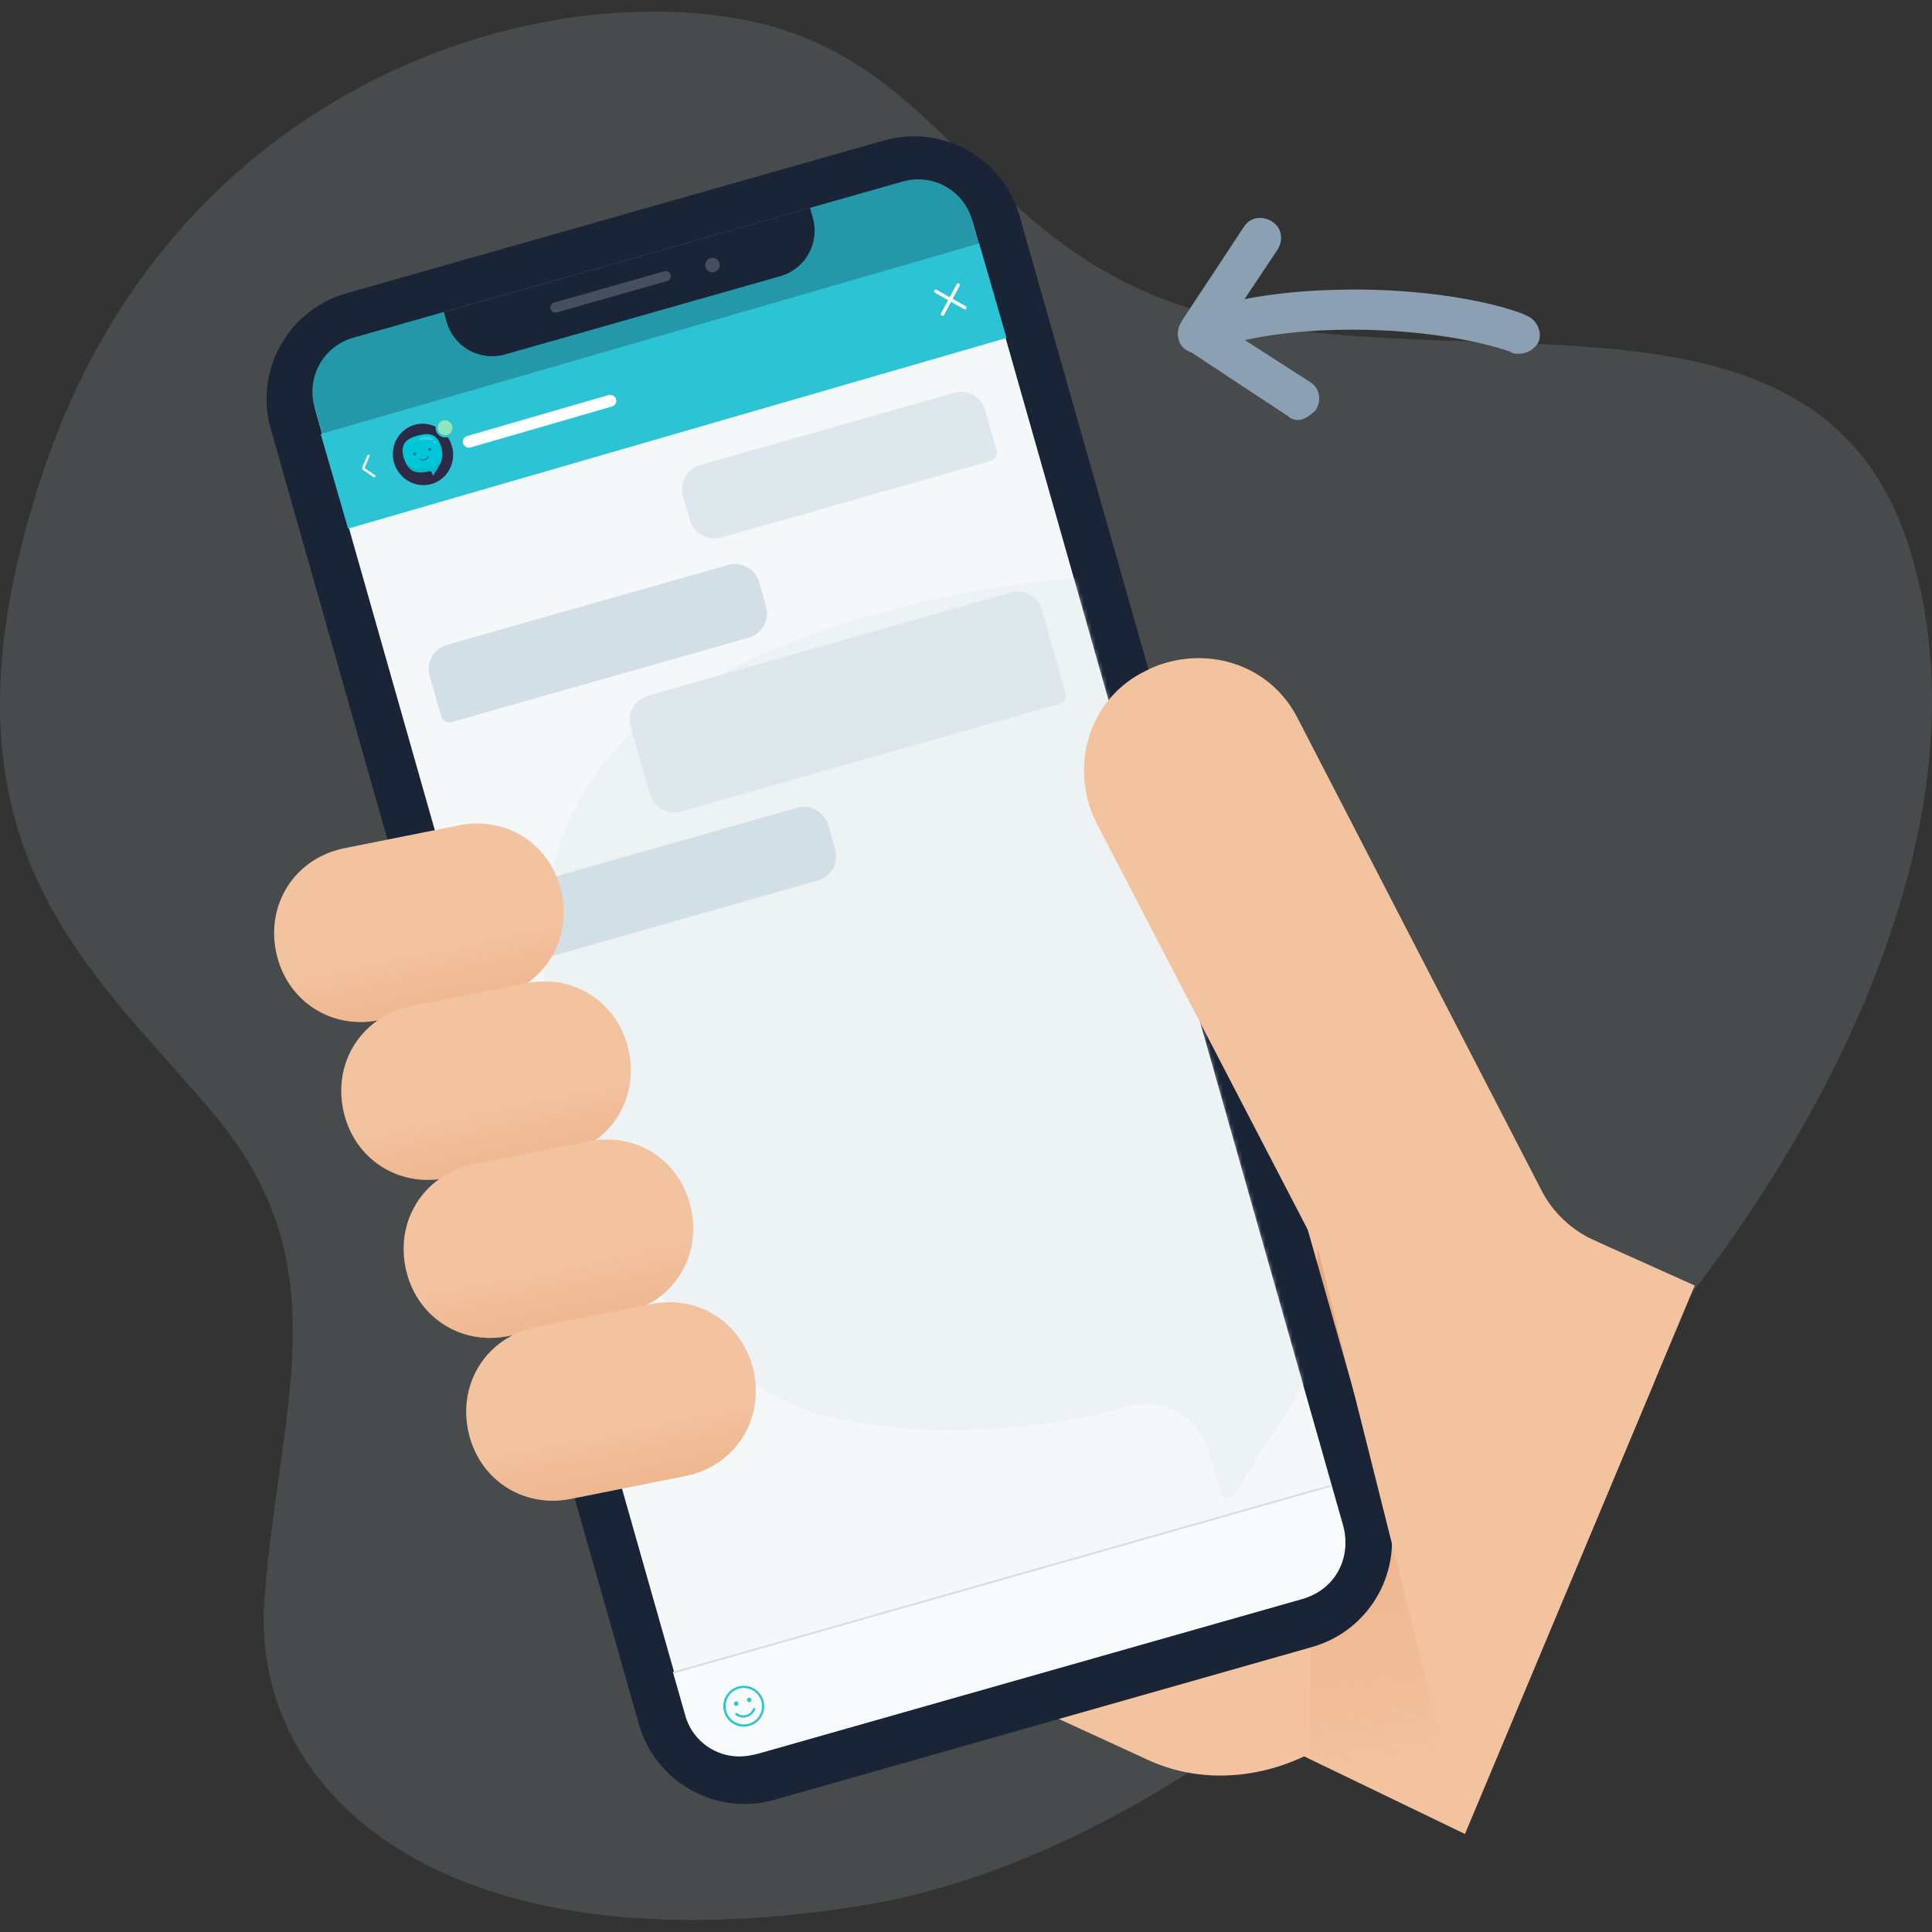 <svg width="500" height="500" fill="none" xmlns="http://www.w3.org/2000/svg"><rect width="100%" height="100%" fill="#333333" stroke="none"/><path d="M426.841 348.283S331.006 475.834 222.739 493.19c-108.267 17.357-158.033-29.307-154.3-79.227 3.734-49.919 19.9-85.739-12.432-124.815-32.33-39.077-77.168-70.565-44.8-167.181C43.575 25.351 133.14-5.031 190.408 4.738c57.27 9.77 62.198 64.053 129.398 78.153 67.201 14.1 151.836-11.919 174.236 58.614 22.4 70.532-22.4 153.96-67.201 206.778Z" fill="#B9CBD3" style="mix-blend-mode:luminosity" opacity=".16"/><path fill-rule="evenodd" clip-rule="evenodd" d="M333.262 107.656c.519.519 1.558 1.038 2.597 1.038 1.558 0 3.116-1.038 4.674-2.597 1.559-2.596 1.039-5.713-1.558-7.271l-16.829-10.819c6.291-1.369 15.517-2.686 27.737-2.686 25.969 0 41.032 5.713 41.032 5.713.519.52 1.558.52 2.077.52 2.078 0 4.155-1.04 5.194-3.117 1.039-2.597-.519-5.713-3.116-6.752-.52-.52-16.621-6.752-44.668-6.752-11.987 0-21.412 1.138-28.317 2.483l8.58-12.87c1.558-2.597 1.039-5.713-1.558-7.271-2.597-1.558-5.713-1.039-7.272 1.558l-16.101 24.411-.07.21c-.924 1.41-1.12 3.305-.449 4.983.567 1.416 1.75 2.368 3.131 2.774l24.916 16.445Z" fill="#8CA0B3"/><path d="m208.495 415.125 18.638 8.602 43.01 19.354 26.523 12.187c13.619 6.451 28.673 5.017 40.859-.717l41.576 20.071 59.497-141.933-35.124-15.77-67.383-130.464c-7.168-14.336-25.089-20.071-39.425-12.903-14.337 7.169-20.072 25.09-12.903 39.426l21.505 121.145-96.773 81.002Z" fill="#F3C29F"/><path d="m349.92 358.972-8.9-36.712-2.225 132.94 41.161 20.025-30.036-116.253Z" fill="url(#hand-3__a)"/><path d="M70.071 111.017c-4.292-15.1 4.47-30.82 19.57-35.113l139.125-39.546c15.1-4.292 30.821 4.47 35.113 19.57l95.278 335.195c4.292 15.1-4.47 30.82-19.57 35.112l-139.125 39.546c-15.1 4.292-30.821-4.469-35.113-19.569L70.071 111.017Z" fill="#1A2437"/><path d="M81.703 106.411c-2.341-8.237 2.438-16.812 10.674-19.153L232.73 47.364c8.237-2.341 16.811 2.438 19.152 10.674l95.698 336.673c2.342 8.237-2.437 16.811-10.674 19.152l-140.352 39.895c-8.236 2.341-16.811-2.438-19.152-10.674L81.703 106.411Z" fill="#F5F8F9"/><g opacity=".6"><mask id="hand-3__b" style="mask-type:alpha" maskUnits="userSpaceOnUse" x="81" y="46" width="268" height="409"><path d="M81.703 106.411c-2.341-8.237 2.438-16.812 10.674-19.153L232.73 47.364c8.237-2.341 16.811 2.438 19.152 10.674l95.699 336.673c2.341 8.237-2.438 16.811-10.675 19.152l-140.352 39.895c-8.236 2.341-16.811-2.438-19.152-10.674L81.703 106.411Z" fill="#F5F8F9"/></mask><g mask="url(#hand-3__b)"><path d="M277.85 149.709a264.883 264.883 0 0 0-51.739 9.383c-30.341 8.624-54.159 21.167-67.239 35.399-26.425 28.876-18.24 71.412-10.999 94.2 7.486 23.573 22.401 55.12 50.667 71.572 22.677 13.212 65.006 11.783 93.407 3.756a16.716 16.716 0 0 1 12.761 1.4 16.752 16.752 0 0 1 8.019 10.036l3.09 10.871c.102.359.305.681.584.928a1.947 1.947 0 0 0 2.912-.394c6.89-10.585 14.151-21.995 21.222-33.597 1.756-2.746 3.509-5.738 5.292-8.626 8.551-13.663 17.337-28 22.249-42.066 5.749-16.416 7.155-35.237 4.292-55.968a180.003 180.003 0 0 0-18.094-55.76c-14.864-29.001-41.997-43.596-76.424-41.134Z" fill="#E7EEF1"/></g></g><path d="M176.765 128.409a6.556 6.556 0 0 1 4.514-8.099l65.612-18.649a6.556 6.556 0 0 1 8.099 4.513l2.96 10.413a2.185 2.185 0 0 1-1.505 2.699l-69.816 19.845a6.556 6.556 0 0 1-8.099-4.513l-1.765-6.209Z" fill="#DEE8EC"/><path d="M196.497 150.725a6.556 6.556 0 0 0-8.099-4.513l-72.67 20.656a6.556 6.556 0 0 0-4.514 8.099l2.96 10.412a2.185 2.185 0 0 0 2.699 1.505l76.875-21.852a6.556 6.556 0 0 0 4.513-8.098l-1.764-6.209Zm17.864 62.848a6.556 6.556 0 0 0-8.099-4.514l-72.67 20.657a6.556 6.556 0 0 0-4.514 8.098l2.96 10.413a2.186 2.186 0 0 0 2.7 1.505l76.874-21.852a6.556 6.556 0 0 0 4.514-8.099l-1.765-6.208Z" fill="#D2DFE6"/><path d="M163.222 188.108a6.556 6.556 0 0 1 4.514-8.099l93.843-26.675a6.556 6.556 0 0 1 8.099 4.514l6.137 21.587a2.186 2.186 0 0 1-1.505 2.7l-98.048 27.87a6.556 6.556 0 0 1-8.099-4.514l-4.941-17.383Z" fill="#DEE8EC"/><path d="M347.595 395.628c2.192 7.71-2.282 15.736-9.992 17.928L195.29 454.008c-7.71 2.191-15.737-2.282-17.928-9.992l-3.163-11.127 170.234-48.388 3.162 11.127Z" fill="#F8FBFB"/><path fill-rule="evenodd" clip-rule="evenodd" d="m344.498 384.733-170.233 48.388-.132-.465 170.233-48.388.132.465Z" fill="#D2DFE6"/><path fill-rule="evenodd" clip-rule="evenodd" d="M191.056 436.475a5.286 5.286 0 0 0-3.287 7.487 5.29 5.29 0 0 0 7.983 1.772 5.285 5.285 0 0 0 1.824-5.588 5.296 5.296 0 0 0-6.52-3.671Zm2.699 9.631a4.676 4.676 0 0 1-3.554-.435 4.553 4.553 0 0 1-1.131-.878 4.716 4.716 0 0 1 1.686-7.617 4.721 4.721 0 0 1 5.499 7.236 4.708 4.708 0 0 1-2.487 1.69l-.013.004Z" fill="#2CC3D5"/><path fill-rule="evenodd" clip-rule="evenodd" d="M190.661 441.459a.576.576 0 1 0-.297-1.113.576.576 0 0 0 .297 1.113Zm3.396-.965a.58.58 0 0 0 .416-.485.576.576 0 1 0-1.024.286.585.585 0 0 0 .384.216.584.584 0 0 0 .224-.017Zm-1.237 3.404a2.73 2.73 0 0 1-2.235-.65l-.374.429a3.292 3.292 0 0 0 2.686.793c.12-.027.239-.06.356-.1a3.282 3.282 0 0 0 1.407-.812c.394-.384.687-.862.852-1.39l-.547-.17a2.721 2.721 0 0 1-2.145 1.9Z" fill="#2CC3D5"/><path d="M81.411 105.337c-2.191-7.71 2.282-15.736 9.992-17.928l142.26-40.437c7.71-2.191 15.736 2.282 17.928 9.992l1.974 6.946-170.18 48.373-1.974-6.946Z" fill="#2498A8"/><path d="m114.859 80.742 94.767-26.938.733 2.579c1.845 6.49-1.92 13.245-8.41 15.09L130.682 91.73c-6.489 1.845-13.245-1.92-15.09-8.41l-.733-2.578Z" fill="#1A2437"/><path d="M253.413 63 83 112.339l7.085 24.469L260.497 87.47 253.413 63Z" fill="#2CC3D5"/><path d="m246.537 77.345 1.821-3.406a.451.451 0 0 0-.197-.557.426.426 0 0 0-.562.132l-1.824 3.4-3.358-1.9a.432.432 0 0 0-.347-.072.428.428 0 0 0-.333.39.453.453 0 0 0 .266.447l3.357 1.901-1.821 3.406a.45.45 0 0 0 .253.633.426.426 0 0 0 .507-.203l1.824-3.401 3.358 1.9a.43.43 0 0 0 .329.04.426.426 0 0 0 .306-.373.449.449 0 0 0-.222-.436l-3.357-1.901ZM96.954 123.54a.295.295 0 0 1-.249-.043l-2.707-1.859a.625.625 0 0 1-.222-.766l1.296-3.018a.299.299 0 0 1 .395-.146.313.313 0 0 1 .16.399l-1.294 3.019 2.704 1.862a.315.315 0 0 1 .061.461.298.298 0 0 1-.144.091Z" fill="#fff"/><path fill-rule="evenodd" clip-rule="evenodd" d="M111.694 125.252a7.663 7.663 0 0 0 3.777-2.493 7.923 7.923 0 0 0 1.757-4.229 8.132 8.132 0 0 0-.855-4.541 8.023 8.023 0 0 0-3.179-3.322 7.72 7.72 0 0 0-4.432-.985 7.612 7.612 0 0 0-4.192 1.684 7.822 7.822 0 0 0-2.541 3.786 8.09 8.09 0 0 0 3.729 9.384 7.719 7.719 0 0 0 5.936.716Z" fill="#2C2A46"/><path d="M110.197 112.356c-.772.063-1.536.203-2.279.42-1.335.387-2.38.95-2.95 1.589-1.153 1.297-.771 3.21-.441 4.235.342 1.06 1.015 2.479 2.27 3.22 1.007.594 2.875.532 4.124.172a.736.736 0 0 1 .787.254.758.758 0 0 1 .136.261l.141.489a.09.09 0 0 0 .071.063c.016.002.033 0 .047-.007a.088.088 0 0 0 .037-.032c.299-.475.614-.988.92-1.509.077-.124.153-.258.23-.388.371-.614.752-1.258.962-1.89.246-.738.299-1.584.163-2.516a8.283 8.283 0 0 0-.826-2.508c-.669-1.305-1.874-1.962-3.392-1.853Z" fill="#00C6D7"/><path opacity=".25" d="M114.265 116.234a4.275 4.275 0 0 1-.252 2.209c-.233.563-.631 1.135-1.019 1.69-.081.117-.163.232-.241.347-.322.469-.442.621-.755 1.05a.089.089 0 0 1-.034.027.093.093 0 0 1-.043.007.093.093 0 0 1-.042-.015.092.092 0 0 1-.029-.033l-.175-.378c-.1-.346-.657-.266-1.049-.153-1.249.361-3.1.482-4.075-.002-1.218-.607-1.831-1.825-2.131-2.74l-.015-.052.113.388c.341 1.06 1.014 2.479 2.27 3.22 1.007.595 2.874.533 4.124.173a.713.713 0 0 1 .564.063.78.78 0 0 1 .223.19.787.787 0 0 1 .135.262l.142.489c.004.016.013.03.026.041a.076.076 0 0 0 .044.021.08.08 0 0 0 .048-.006.086.086 0 0 0 .036-.032c.299-.476.614-.988.921-1.51.076-.123.152-.258.229-.387.371-.614.752-1.259.962-1.891.246-.738.299-1.584.163-2.516a7.849 7.849 0 0 0-.277-1.181c.06.237.106.477.137.719Z" fill="#2D91AF"/><path opacity=".2" d="M108.823 113.896c.666.036 1.631-.214 2.51.057.325.096.746.081.803-.126.057-.207-.044-.477-.498-.657-.52-.204-1.01-.337-2.582-.063-.673.116-.737.762-.233.789Zm3.759.866a.343.343 0 0 0 .229-.428.341.341 0 0 0-.422-.239.344.344 0 0 0-.23.428.344.344 0 0 0 .423.239Z" fill="#fff"/><path d="M107.416 117.853a.391.391 0 0 0 .262-.488.39.39 0 0 0-.482-.273.393.393 0 0 0-.262.488c.061.21.277.332.482.273Zm3.918-1.135a.39.39 0 0 0 .262-.488.391.391 0 0 0-.482-.272.393.393 0 0 0-.262.488c.061.21.277.332.482.272Zm-1.419 2.357c-.568.165-1.112.104-1.354-.153a.149.149 0 0 1-.04-.098.142.142 0 0 1 .036-.099.125.125 0 0 1 .047-.031.129.129 0 0 1 .055-.011.175.175 0 0 1 .055.012.15.15 0 0 1 .046.033c.137.147.56.222 1.069.075.509-.148.848-.451.867-.655a.142.142 0 0 1 .254-.075c.024.03.035.069.031.108-.035.353-.478.724-1.066.894Z" fill="#167491"/><path d="M115.795 112.839c1.155-.335 1.815-1.564 1.472-2.747-.342-1.182-1.556-1.87-2.712-1.535-1.156.335-1.816 1.564-1.473 2.747.342 1.182 1.557 1.87 2.713 1.535Z" fill="#90E6BC"/><path fill-rule="evenodd" clip-rule="evenodd" d="M114.633 108.833c-1.007.292-1.582 1.363-1.284 2.393.299 1.03 1.357 1.629 2.364 1.338 1.006-.292 1.581-1.363 1.283-2.394-.299-1.03-1.357-1.628-2.363-1.337Zm-1.823 2.549c-.386-1.335.358-2.723 1.663-3.101 1.305-.377 2.676.398 3.062 1.733.387 1.335-.358 2.724-1.663 3.101-1.304.378-2.675-.398-3.062-1.733Z" fill="#2CC3D5"/><rect x="119.393" y="113.275" width="41.242" height="3.087" rx="1.544" transform="rotate(-16.147 119.393 113.275)" fill="#fff"/><path d="m171.993 70.188-28.651 8.144a1.315 1.315 0 0 0 .719 2.528l28.651-8.144a1.315 1.315 0 0 0-.719-2.528Zm14.187-2.102a1.87 1.87 0 1 1-2.294-1.278 1.857 1.857 0 0 1 2.294 1.278Z" opacity=".2" fill="#F8FBFB"/><path d="m341.106 323.371-57.347-110.392c-7.168-14.337-2.15-32.257 12.903-39.426 14.337-7.168 32.258-2.15 39.426 12.903l62.723 121.443a29.069 29.069 0 0 0 13.922 13.179c14.387 6.46 20.999 23.213 14.902 37.757l-48.537 115.788M127.662 258.107l-29.603 5.911c-12.58 2.512-24.124-5.211-26.638-17.822-2.513-12.611 5.185-24.176 17.766-26.689l29.603-5.911c12.581-2.512 24.124 5.211 26.638 17.823 2.514 12.611-5.185 24.176-17.766 26.688Z" fill="#F3C29F"/><path d="m127.662 258.107-29.603 5.911c-12.58 2.512-24.124-5.211-26.638-17.822-2.513-12.611 5.185-24.176 17.766-26.689l29.603-5.911c12.581-2.512 24.124 5.211 26.638 17.823 2.514 12.611-5.185 24.176-17.766 26.688Z" fill="url(#hand-3__c)"/><path d="m145.026 298.966-29.602 5.911c-12.582 2.513-24.125-5.21-26.638-17.822-2.514-12.611 5.184-24.176 17.766-26.688l29.602-5.911c12.581-2.512 24.124 5.211 26.638 17.822 2.514 12.611-5.185 24.176-17.766 26.688Z" fill="#F3C29F"/><path d="m145.026 298.966-29.602 5.911c-12.582 2.513-24.125-5.21-26.638-17.822-2.514-12.611 5.184-24.176 17.766-26.688l29.602-5.911c12.581-2.512 24.124 5.211 26.638 17.822 2.514 12.611-5.185 24.176-17.766 26.688Z" fill="url(#hand-3__d)"/><path d="m161.172 339.871-29.603 5.911c-12.581 2.512-24.124-5.211-26.638-17.823-2.514-12.611 5.185-24.176 17.766-26.688l29.603-5.911c12.581-2.512 24.124 5.211 26.638 17.822 2.513 12.611-5.185 24.176-17.766 26.689Z" fill="#F3C29F"/><path d="m161.172 339.871-29.603 5.911c-12.581 2.512-24.124-5.211-26.638-17.822-2.514-12.611 5.185-24.176 17.766-26.689l29.603-5.911c12.581-2.512 24.124 5.211 26.638 17.822 2.513 12.612-5.185 24.177-17.766 26.689Z" fill="url(#hand-3__e)"/><path d="m177.362 381.993-29.603 5.911c-12.581 2.512-24.124-5.21-26.637-17.822-2.514-12.611 5.184-24.176 17.766-26.688l29.602-5.911c12.581-2.513 24.124 5.21 26.638 17.822 2.514 12.611-5.185 24.176-17.766 26.688Z" fill="#F3C29F"/><path d="m177.362 381.993-29.603 5.911c-12.581 2.512-24.124-5.21-26.637-17.822-2.514-12.611 5.184-24.176 17.766-26.688l29.602-5.911c12.581-2.513 24.124 5.21 26.638 17.822 2.514 12.611-5.185 24.176-17.766 26.688Z" fill="url(#hand-3__f)"/><defs><linearGradient id="hand-3__a" x1="342.993" y1="327.153" x2="362.637" y2="459.88" gradientUnits="userSpaceOnUse"><stop stop-color="#E8AA7D"/><stop offset="1" stop-color="#E8AA7D" stop-opacity="0"/></linearGradient><linearGradient id="hand-3__c" x1="116.142" y1="279.645" x2="109.368" y2="245.722" gradientUnits="userSpaceOnUse"><stop stop-color="#E8AA7D"/><stop offset="1" stop-color="#E8AA7D" stop-opacity="0"/></linearGradient><linearGradient id="hand-3__d" x1="133.506" y1="320.505" x2="126.732" y2="286.581" gradientUnits="userSpaceOnUse"><stop stop-color="#E8AA7D"/><stop offset="1" stop-color="#E8AA7D" stop-opacity="0"/></linearGradient><linearGradient id="hand-3__e" x1="149.651" y1="361.409" x2="142.878" y2="327.486" gradientUnits="userSpaceOnUse"><stop stop-color="#E8AA7D"/><stop offset="1" stop-color="#E8AA7D" stop-opacity="0"/></linearGradient><linearGradient id="hand-3__f" x1="165.842" y1="403.531" x2="159.068" y2="369.608" gradientUnits="userSpaceOnUse"><stop stop-color="#E8AA7D"/><stop offset="1" stop-color="#E8AA7D" stop-opacity="0"/></linearGradient></defs></svg>